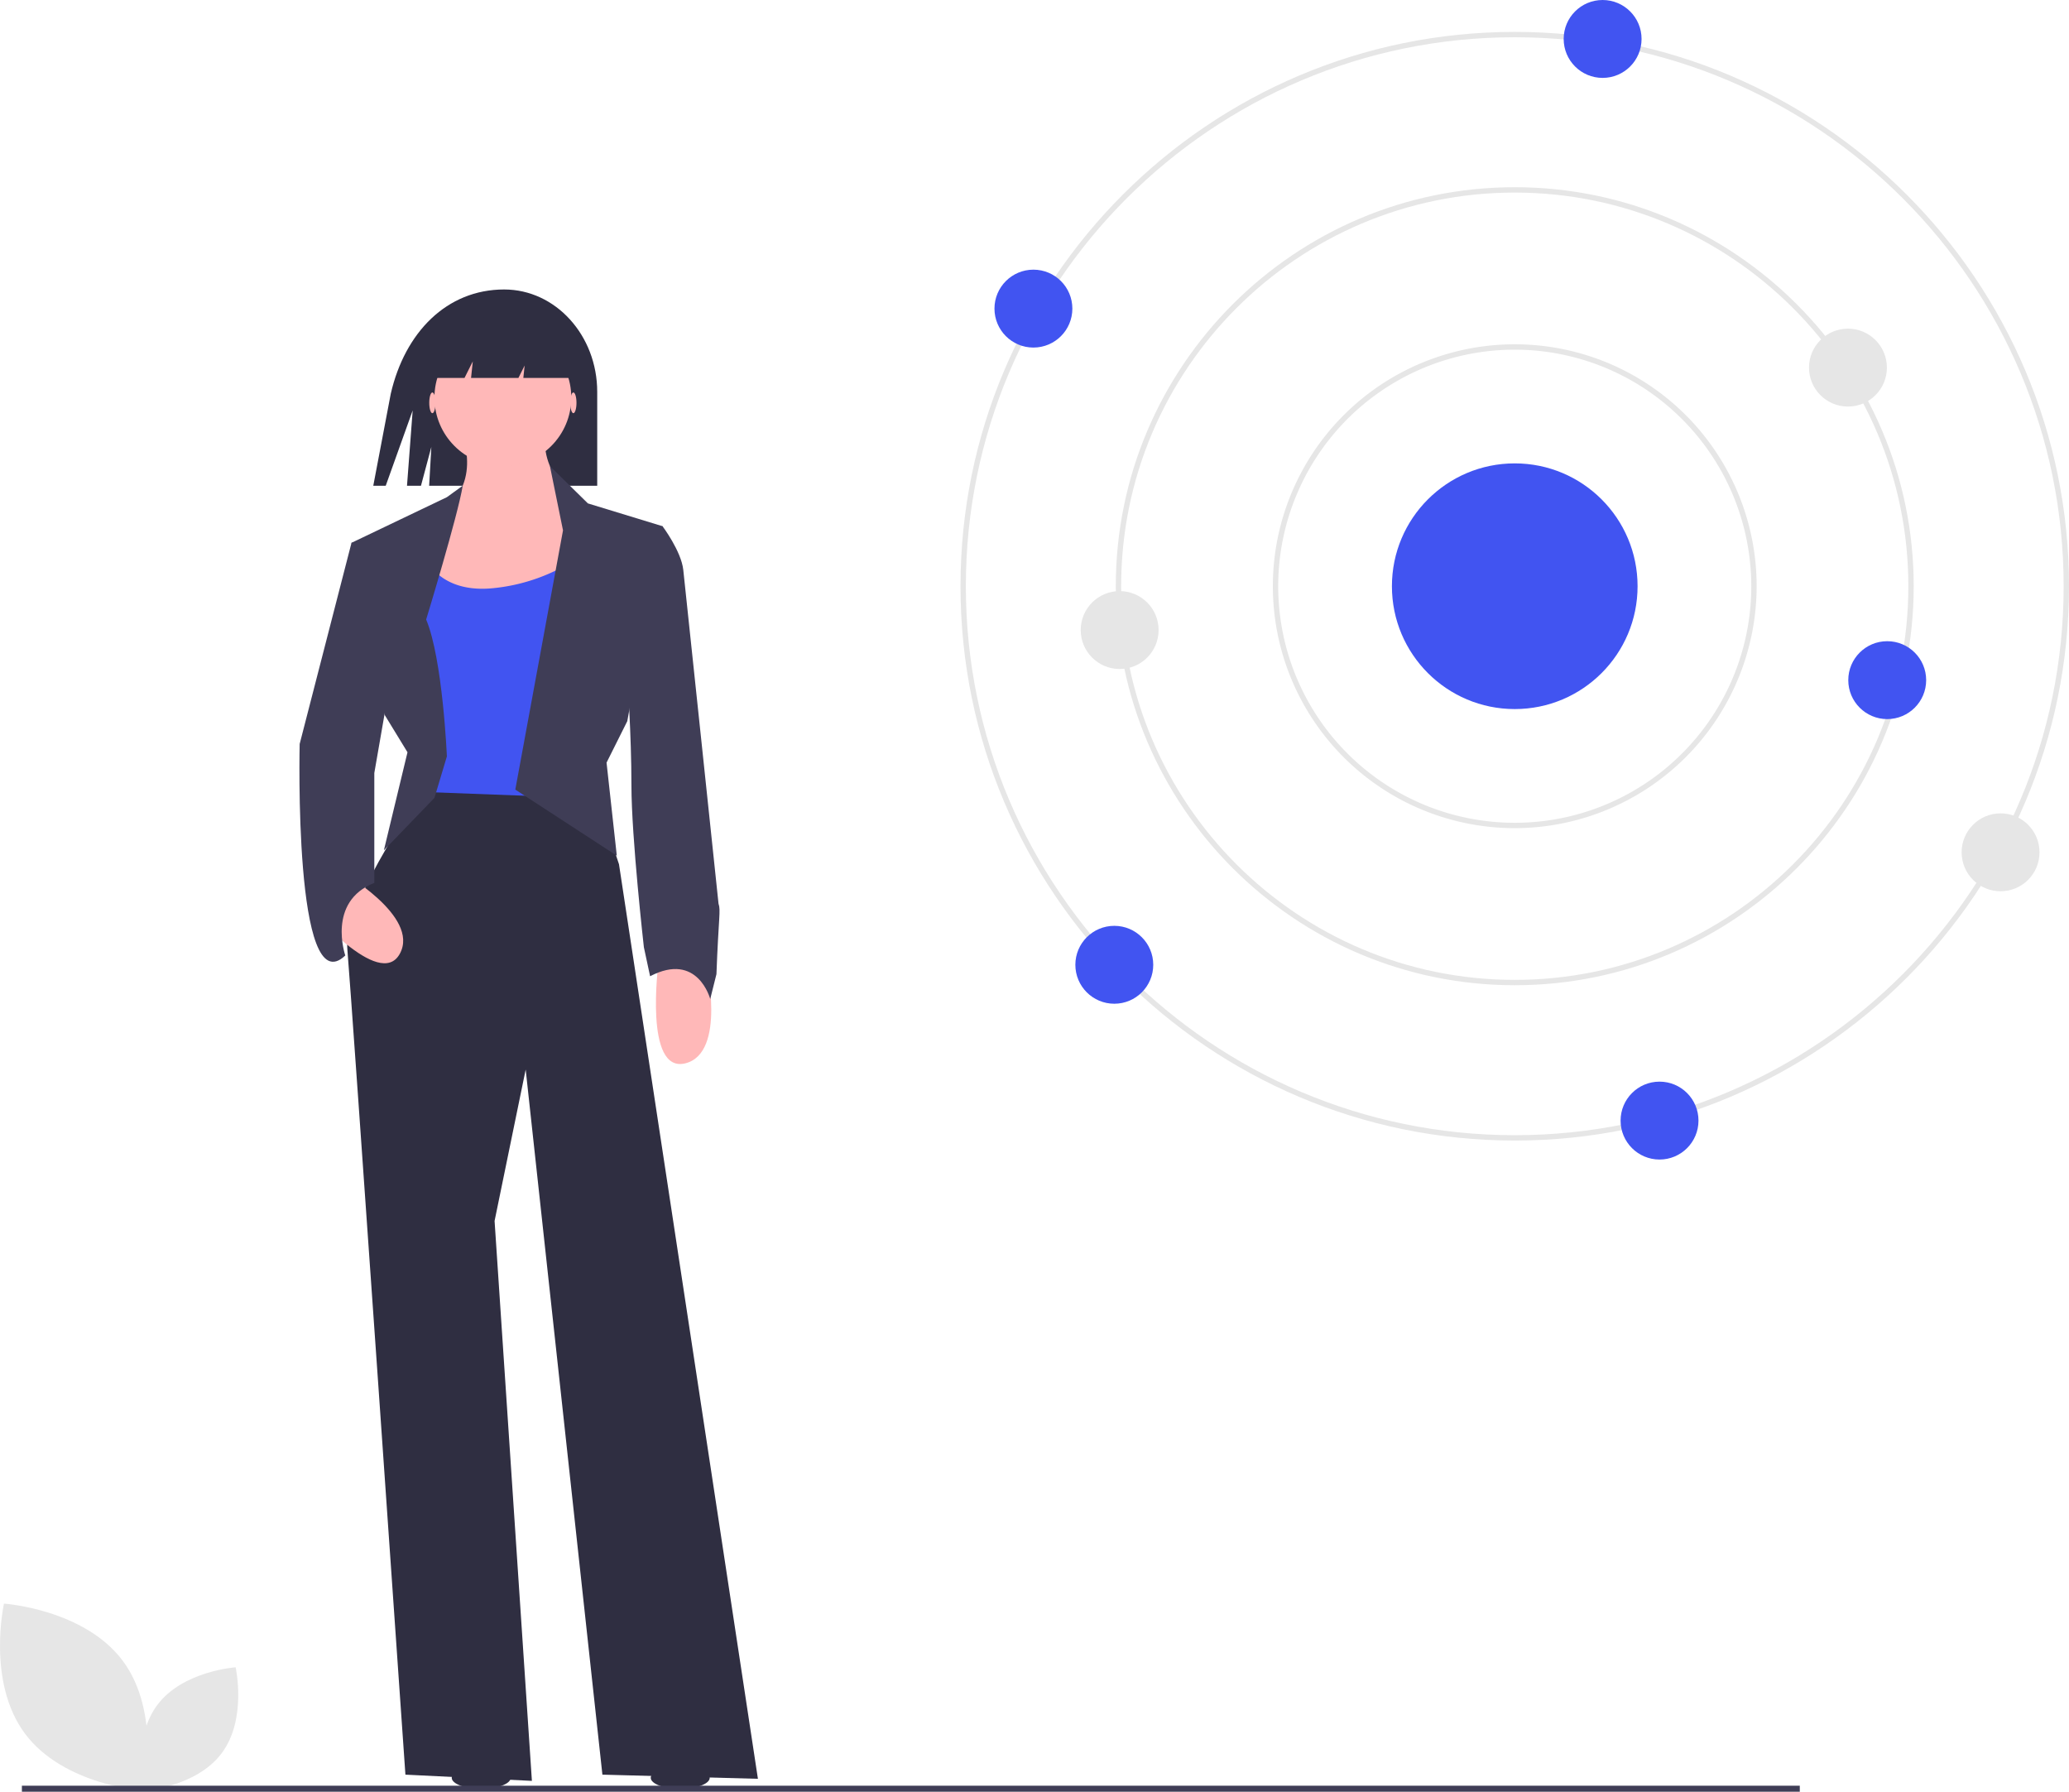 <svg id="e2d57332-5c77-46ba-a509-f532ebdeb05d" data-name="Layer 2" xmlns="http://www.w3.org/2000/svg" width="772.721" height="669.07" viewBox="0 0 772.721 669.07"><path d="M401.939,223.562h0c-21.465,0-37.092,16.041-42.359,38.944l-6.531,34.358h4.646l10.067-28.128-2.119,28.128h5.217l3.872-14.49-.815,14.49h62.768v-35.059c0-21.121-15.557-38.243-34.747-38.243Z" transform="translate(-213.639 -115.465)" fill="#2f2e41"/><path d="M373.571,407.993s-31.751,44.142-30.202,61.953S365.052,778.163,365.052,778.163l47.239,2.323L398.352,571.394l11.616-56.532L438.621,778.163l58.081,1.549L444.817,438.195,434.749,407.993Z" transform="translate(-213.639 -115.465)" fill="#2f2e41"/><path d="M384.412,273.245s10.067,18.586-3.098,30.977-19.36,45.69-19.36,45.69l74.344-5.421-6.195-41.818s-16.263-10.067-12.391-27.879Z" transform="translate(-213.639 -115.465)" fill="#ffb8b8"/><path d="M372.022,322.807s4.646,13.939,24.781,12.391a69.095,69.095,0,0,0,34.074-12.391v90.606l-61.953-2.323V356.107Z" transform="translate(-213.639 -115.465)" fill="#4154f1"/><path d="M375.894,413.414l4.646-15.488s-1.549-36.397-7.744-51.111c0,0,11.838-38.786,13.663-49.982l-5.919,4.292-35.623,17.037,12.391,64.276,8.519,13.939L357,433Z" transform="translate(-213.639 -115.465)" fill="#3f3d56"/><path d="M406.096,410.316l17.812-96.802-4.888-24.007,14.181,13.939,27.879,8.519-13.165,72.795-7.744,15.488L444,435Z" transform="translate(-213.639 -115.465)" fill="#3f3d56"/><path d="M477.342,475.367s7.744,33.3-7.744,37.172-10.067-37.172-10.067-37.172Z" transform="translate(-213.639 -115.465)" fill="#ffb8b8"/><path d="M340.744,440.804s29.82,16.721,22.242,30.773-34.247-17.615-34.247-17.615Z" transform="translate(-213.639 -115.465)" fill="#ffb8b8"/><path d="M449.463,313.514l11.616-1.549s6.97,9.293,7.744,16.263,13.165,124.681,13.165,124.681c.891,2.569.012,5.091-.774,26.33l-2.323,9.293s-4.646-17.812-22.458-8.519l-2.323-10.842s-4.646-41.044-4.646-60.404-1.549-40.27-1.549-40.27Z" transform="translate(-213.639 -115.465)" fill="#3f3d56"/><ellipse cx="179.722" cy="663.864" rx="11.012" ry="4.129" fill="#2f2e41"/><ellipse cx="254.052" cy="663.864" rx="11.012" ry="4.129" fill="#2f2e41"/><path d="M353.436,317.386l-8.519.774-19.36,75.118s-2.352,97.538,17.037,78.99c0,0-6.97-20.135,10.842-27.104V404.121l6.195-35.623Z" transform="translate(-213.639 -115.465)" fill="#3f3d56"/><ellipse cx="214.14" cy="150.423" rx="1.162" ry="3.872" fill="#ffb8b8"/><ellipse cx="161.48" cy="150.423" rx="1.162" ry="3.872" fill="#ffb8b8"/><circle cx="187.81" cy="148.487" r="25.556" fill="#ffb8b8"/><polygon points="176.581 134.935 175.928 141.13 193.618 141.13 195.942 136.483 195.452 141.13 216.851 141.13 202.137 117.898 169.612 118.672 161.867 141.13 173.484 141.13 176.581 134.935" fill="#2f2e41"/><path d="M779.361,541.376c-114.141,0-207-92.86-207-207s92.859-207,207-207,207,92.86,207,207S893.501,541.376,779.361,541.376Zm0-412c-113.037,0-205,91.962-205,205s91.963,205,205,205,205-91.963,205-205S892.398,129.376,779.361,129.376Z" transform="translate(-213.639 -115.465)" fill="#e6e6e6"/><path d="M779.361,483.376c-82.159,0-149-66.841-149-149,0-82.159,66.841-149,149-149s149,66.841,149,149C928.361,416.535,861.52,483.376,779.361,483.376Zm0-296c-81.056,0-147,65.944-147,147s65.944,147,147,147,147-65.944,147-147S860.416,187.376,779.361,187.376Z" transform="translate(-213.639 -115.465)" fill="#e6e6e6"/><path d="M779.361,424.717a90.342,90.342,0,1,1,90.342-90.342A90.444,90.444,0,0,1,779.361,424.717Zm0-178.683a88.342,88.342,0,1,0,88.342,88.341A88.442,88.442,0,0,0,779.361,246.034Z" transform="translate(-213.639 -115.465)" fill="#e6e6e6"/><circle cx="565.721" cy="218.911" r="45.873" fill="#4154f1"/><circle cx="598.539" cy="14.545" r="14.545" fill="#4154f1"/><circle cx="416.164" cy="360.274" r="14.545" fill="#4154f1"/><circle cx="418.164" cy="235.274" r="14.545" fill="#e6e6e6"/><circle cx="690.164" cy="137.274" r="14.545" fill="#e6e6e6"/><circle cx="747.164" cy="318.274" r="14.545" fill="#e6e6e6"/><circle cx="704.831" cy="253.982" r="14.545" fill="#4154f1"/><circle cx="385.955" cy="115.243" r="14.545" fill="#4154f1"/><circle cx="619.797" cy="418.455" r="14.545" fill="#4154f1"/><path d="M222.991,762.881c14.42,19.311,44.352,21.344,44.352,21.344s6.554-29.277-7.866-48.588-44.352-21.344-44.352-21.344S208.572,743.57,222.991,762.881Z" transform="translate(-213.639 -115.465)" fill="#e6e6e6"/><path d="M296.448,770.14c-9.515,12.743-29.267,14.084-29.267,14.084s-4.324-19.319,5.191-32.062,29.267-14.084,29.267-14.084S305.963,757.398,296.448,770.14Z" transform="translate(-213.639 -115.465)" fill="#e6e6e6"/><rect x="8.176" y="666.829" width="664" height="2.241" fill="#3f3d56"/></svg>
